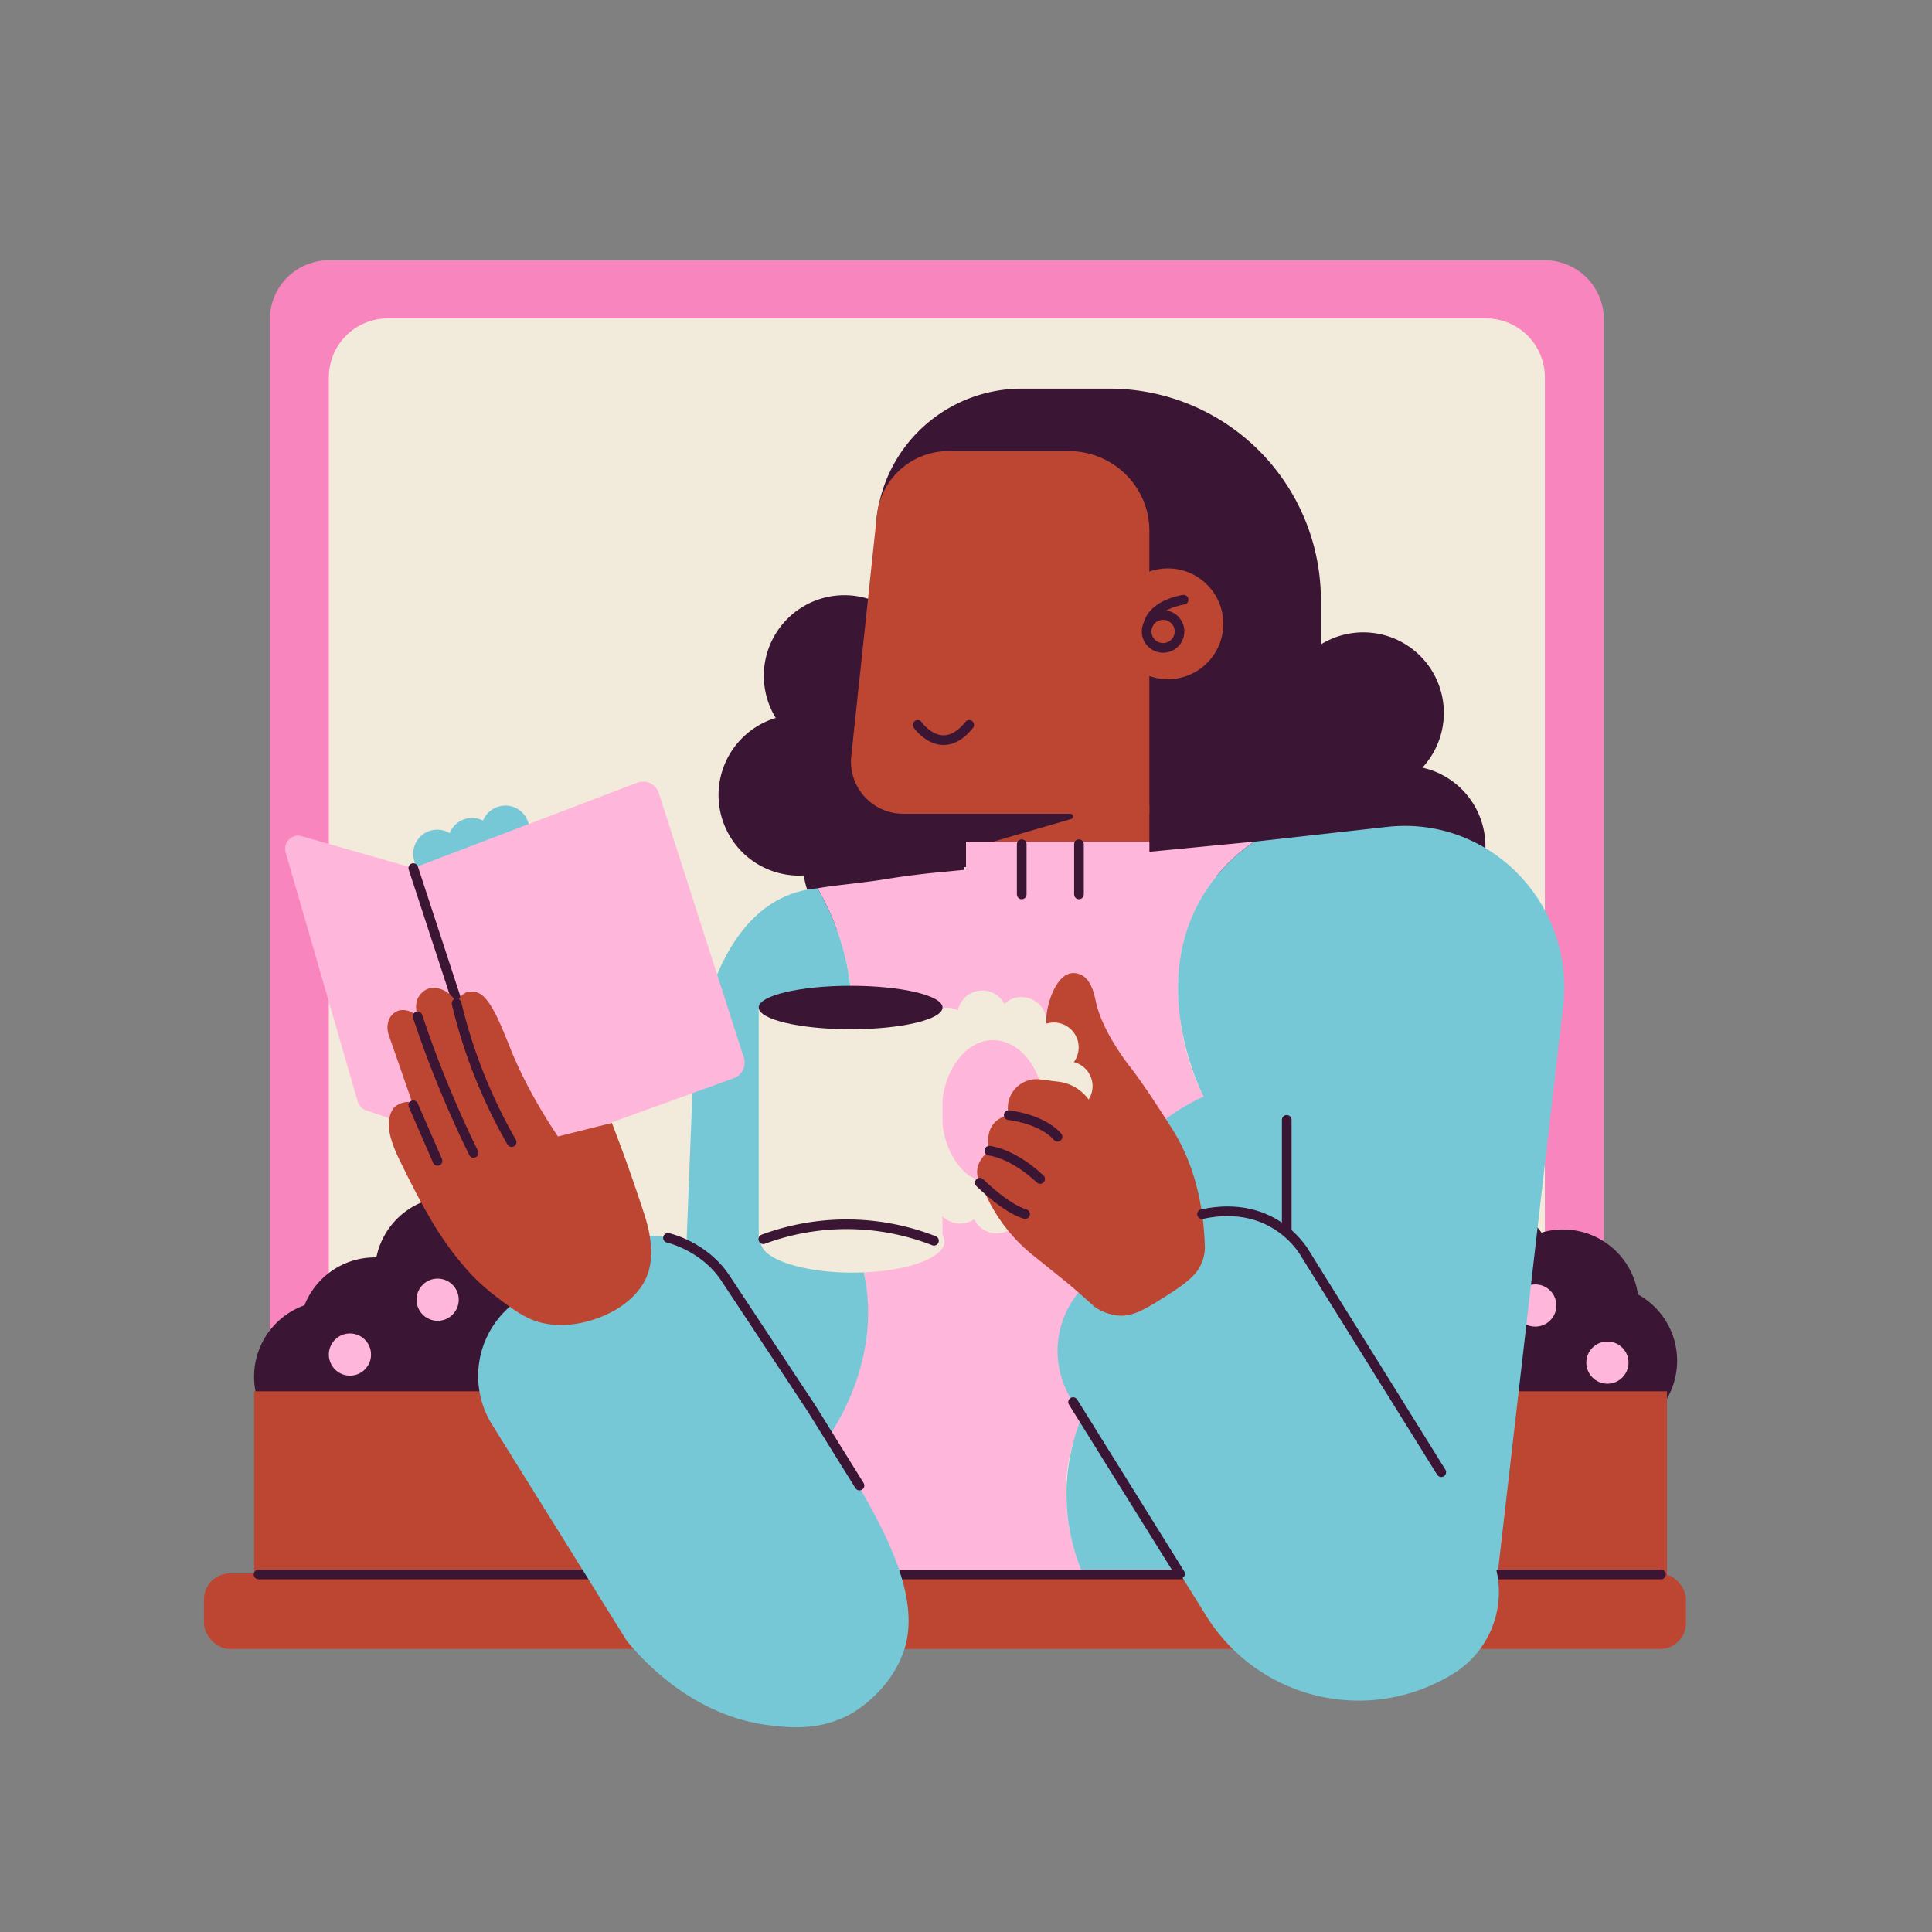 <svg id="Illustrations" xmlns="http://www.w3.org/2000/svg" viewBox="0 0 1000 1000"><rect x="0" y="0" width="1000" height="1000" fill="#808080" stroke="none"/><defs><style>.cls-1{fill:#f985bf;}.cls-2{fill:#f2eada;}.cls-3{fill:#3b1534;}.cls-4{fill:#77c8d6;}.cls-5{fill:#ffb6db;}.cls-6{fill:#bd4632;}.cls-7{fill:none;stroke:#3b1534;stroke-linecap:round;stroke-miterlimit:10;stroke-width:5px;}</style></defs><path class="cls-1" d="M830.13,814.93H139.7V165.25a30.51,30.51,0,0,1,30.51-30.51H799.62a30.51,30.51,0,0,1,30.51,30.51Z"/><path class="cls-2" d="M799.62,814.39H170.21V195.31a30.51,30.51,0,0,1,30.51-30.51H769.11a30.51,30.51,0,0,1,30.51,30.51Z"/><path class="cls-3" d="M313.92,656.93a39.15,39.15,0,0,0-48.42-20.61,39.19,39.19,0,0,0-70.69,14.51l-.77,0a39.19,39.19,0,0,0-36.45,24.79,39.19,39.19,0,1,0,42.66,62.68,39.16,39.16,0,0,0,60.18,7.05,39.2,39.2,0,0,0,45-10.53,38.41,38.41,0,0,0,5.29.37,39.19,39.19,0,0,0,3.21-78.24Z"/><path class="cls-3" d="M847.8,670a39.19,39.19,0,0,0-49.94-32A39.18,39.18,0,1,0,743,692.49,39.19,39.19,0,0,0,807.25,737,39.19,39.19,0,1,0,847.8,670Z"/><path class="cls-4" d="M261.53,417A12.43,12.43,0,0,0,250,424.76a12.43,12.43,0,0,0-17.25,6.48,12.32,12.32,0,0,0-6.4-1.79,12.45,12.45,0,1,0,11.56,17,12.41,12.41,0,0,0,17.93-6,12.44,12.44,0,1,0,5.68-23.5Z"/><path class="cls-3" d="M683.69,405.58H453.27V276.7a75.53,75.53,0,0,1,75.53-75.53h45.45A109.43,109.43,0,0,1,683.69,310.6Z"/><path class="cls-3" d="M736.21,397.34a41.69,41.69,0,0,0-54.62-62.4l-209.46-7.72a41.7,41.7,0,0,0-70.6,44.39,41.7,41.7,0,0,0,10.53,81.58c1.36.05,2.71,0,4-.05a41.7,41.7,0,0,0,82.95-4.33l190.42,7a41.7,41.7,0,1,0,46.74-58.49Z"/><path class="cls-5" d="M552.76,785.74c-1-8.09-2.47-21.88,2.58-38.48A85.16,85.16,0,0,1,572.83,716c-4.35-10.23-14.53-38-6.84-72,11-48.73,50.07-72.34,57-76.38a117.59,117.59,0,0,1-12-39.31c-1.41-11.76-4.14-37.53,10.69-63.25a90.63,90.63,0,0,1,27.5-29.42c-82,7.92-142.34,13.87-162.48,15.8-4.27.4-15.18,1.44-29.61,3.82-9.92,1.63-28.46,3.34-33.93,4.56a131.42,131.42,0,0,1,6.6,13,134.45,134.45,0,0,1,5.5,14.73,148.32,148.32,0,0,1,5,22.73c1.36,9.63,3.42,24.19.65,42.84-1.69,11.32-5.39,34.23-22.55,53.36-.37.42-.69.76-.89,1,7.61,6,20.9,16.94,28.21,44.34,13,48.62-17.05,93.06-20,96.38,4.28,8,15.13,33.15,10.21,66.19l124.47.18A106.75,106.75,0,0,1,552.76,785.74Z"/><rect class="cls-6" x="652.81" y="720.14" width="210.02" height="96.46"/><circle class="cls-5" cx="794.65" cy="675.73" r="10.92"/><path class="cls-4" d="M425.68,748.13c2.61-3.32,32.46-42.5,21.09-91.12a96.13,96.13,0,0,0-29.28-49.6c6.11-9.84,30.75-51.82,21.61-103.94a132.59,132.59,0,0,0-15.94-43.66,51.42,51.42,0,0,0-18.32,4.92c-40.46,19.48-45.76,87.59-46.19,94.2q-5,127.59-10,255.19l87.24.2A120.32,120.32,0,0,0,425.68,748.13Z"/><path class="cls-4" d="M717.89,428l-68.71,7.67A91.52,91.52,0,0,0,624.3,460.8C593,508.45,621.77,565.25,623,567.61c-8.83,3.95-30.66,15.21-44.39,40-24.36,44-.85,90.3,1.24,94.24a107.48,107.48,0,0,0-27.42,62.23,106,106,0,0,0,7.92,50.4l214.79.43,33.91-294C815.22,467.45,770.71,422.06,717.89,428Z"/><path class="cls-6" d="M594.9,421.19H467.65a27,27,0,0,1-27.06-29.6l13.29-125a37.31,37.31,0,0,1,37.31-33.11h61.9c23.09,0,41.81,18.45,41.81,41.2Z"/><circle class="cls-6" cx="604.51" cy="322.88" r="28.67"/><rect class="cls-6" x="500" y="416.44" width="94.9" height="24.62"/><rect class="cls-6" x="131.53" y="720.14" width="210.02" height="94.24"/><circle class="cls-7" cx="602.01" cy="326.84" r="8.51"/><path class="cls-7" d="M612.64,310.41S597,312.63,594.41,323"/><path class="cls-7" d="M475,375.21s12.39,17.77,26.66,0"/><path class="cls-3" d="M500,421.19h54a1.4,1.4,0,0,1,.39,2.74L500,439.74Z"/><rect class="cls-5" x="500" y="435.63" width="94.9" height="32.69"/><line class="cls-7" x1="528.84" y1="436.94" x2="528.84" y2="462.94"/><path class="cls-5" d="M379.79,558.07,263.33,600.23,213.92,449.32l115.86-44.19A8.58,8.58,0,0,1,341,410.52l44,136.86A8.58,8.58,0,0,1,379.79,558.07Z"/><path class="cls-5" d="M263.33,600.23l-73.88-25.56a6.79,6.79,0,0,1-4.3-4.52L147.86,441.23a6.78,6.78,0,0,1,8.38-8.41l57.68,16.5Z"/><line class="cls-7" x1="213.92" y1="449.32" x2="263.33" y2="600.23"/><line class="cls-7" x1="558.47" y1="436.94" x2="558.47" y2="462.94"/><line class="cls-7" x1="666.01" y1="579.63" x2="666.01" y2="644.21"/><rect class="cls-6" x="105.57" y="814.39" width="767.09" height="39.09" rx="13.4"/><line class="cls-7" x1="133.83" y1="814.93" x2="859.75" y2="814.93"/><path class="cls-4" d="M440.43,887.09c-15.91,8.75-31.34,7.19-41.55,6-39.74-4.57-65.77-33.27-74.36-43.66L254.69,737.38a47.55,47.55,0,0,1,15.21-65.5l40.31-25.12A47.55,47.55,0,0,1,375.72,662c20.35,32.64,43.5,63.49,62.74,96.83,14.38,24.93,39.3,64.62,29.67,94.72C461.16,875.33,441.83,886.32,440.43,887.09Z"/><path class="cls-6" d="M288.79,588.24a274.67,274.67,0,0,1-14.73-24.48A213,213,0,0,1,264,542.27c-5.35-13.32-10.68-26.83-17.23-28.63a8.77,8.77,0,0,0-5.8.19,9.82,9.82,0,0,0-3.55,3.37,10.69,10.69,0,0,0-1.1,2.15,13.67,13.67,0,0,0-4.53-5.5c-.93-.65-5.78-4-10.74-1.87a10.07,10.07,0,0,0-5.32,6.16,12.19,12.19,0,0,0-.31,4.23h0c.11.76.14,3.16.69,3.68-3.32-3.13-7.72-4.11-11-2.48a8.59,8.59,0,0,0-3.88,4.43,11.67,11.67,0,0,0,.12,8.08l12.51,36c-1.31-3.75-8.74-.45-10,1.3-6.24,8.44.22,21.56,4.18,29.57,4.66,9.44,9.44,18.91,14.81,28A161.72,161.72,0,0,0,244.25,660a109.89,109.89,0,0,0,13.51,11.87c5.17,3.93,11.28,8.58,17.3,11.08,9.8,4.07,21.16,3.44,31.15.39s19.61-8.69,25.64-17.26c7.71-11,5.58-25.36,1.71-37.35-.05-.17-.1-.33-.16-.5-6.88-21.23-13.56-38.87-16.69-47Z"/><path class="cls-7" d="M236.33,519.35a270.43,270.43,0,0,0,28.49,71.81"/><path class="cls-7" d="M216.12,526.05c4.73,14.15,10.34,29.09,17,44.59q5.88,13.68,12,26.1"/><line class="cls-7" x1="213.92" y1="572.06" x2="226.48" y2="600.88"/><circle class="cls-5" cx="831.99" cy="705.29" r="10.92"/><circle class="cls-5" cx="226.52" cy="672.73" r="10.92"/><circle class="cls-5" cx="181.13" cy="701.12" r="10.92"/><path class="cls-7" d="M345.73,640.71s19,4.19,30,21.26L420,728.91l24.87,40"/><path class="cls-4" d="M752.41,866.17h0a92.91,92.91,0,0,1-128-29.71L554.59,724.4a47.55,47.55,0,0,1,15.21-65.5l40.31-25.12A47.56,47.56,0,0,1,675.62,649L768.3,797.71A49.7,49.7,0,0,1,752.41,866.17Z"/><path class="cls-6" d="M566.65,676.47a25.85,25.85,0,0,0,11.68,4.41c8,.86,14.39-3.16,27.07-11.22,11.93-7.58,14.83-11.86,16.38-15.52a20.93,20.93,0,0,0,1.88-8.42c-.89-29.7-9.08-48.91-16.87-61.26-15.15-24-21.82-32.23-21.82-32.23s-14.54-18-17.83-34.1l-.06-.26c-1-4.83-2.83-11.34-7.87-13.46-10.76-4.54-16.39,12.23-17.37,19.91a42.08,42.08,0,0,0,1.09,16.3,44.4,44.4,0,0,0,3.62,9.1c1.59,3,5.52,6.39,6.5,9.45l22.42,70.18L545.84,658Z"/><path class="cls-2" d="M560.44,572.41a12.84,12.84,0,0,0-4.64-22.67,12.86,12.86,0,0,0-14.19-19.91c0-.31,0-.61,0-.92a12.86,12.86,0,0,0-21.75-9.29,12.85,12.85,0,0,0-24,3.3,12.85,12.85,0,0,0-13.52,21.7,69.11,69.11,0,0,0-7,30.93c0,14.66,4.2,28,11,37.68a12.86,12.86,0,0,0,17.93,17.83,12.84,12.84,0,0,0,24-2.15,12.82,12.82,0,0,0,19.22-14h0a12.84,12.84,0,0,0,10.32-20.51,12.84,12.84,0,0,0,2.54-22Zm-46.34-34c14.73,0,26.68,16.65,26.68,37.18,0,.76,0,1.52-.06,2.27l-.75,6.86a45.87,45.87,0,0,1-3.05,10.14,12.79,12.79,0,0,0-1.54,3.15,32.63,32.63,0,0,1-7.31,9.26,12.68,12.68,0,0,0-1.68,1.32,20.8,20.8,0,0,1-12.29,4.18,20,20,0,0,1-8.85-2.1,12.89,12.89,0,0,0-3.4-2c-8.57-6.19-14.44-18.65-14.44-33C487.41,555,499.36,538.37,514.1,538.37Z"/><path class="cls-6" d="M548.75,560l-10.41-1.29a14.86,14.86,0,0,0-16.33,18l.11.44s-13.72,2-10,18.4c0,0-10,6.95-4.94,16.54.73,1.39,1.48,2.77,2.13,4.21l.7,1.56a86.11,86.11,0,0,0,24.57,31.8l20.94,16.84,41.59-35.82-31.35-57.86a23.88,23.88,0,0,0-9-9.9A23.1,23.1,0,0,0,548.75,560Z"/><path class="cls-7" d="M512.08,595.6s11.67,1,26.3,14.63"/><path class="cls-7" d="M522.12,577.2s17.06,1.78,25.27,11.19"/><path class="cls-7" d="M507.14,612.14s13.05,13.1,23.45,16.27"/><path class="cls-2" d="M487.84,639.36V521.48H392.71V642.65h1c0,8.87,21.3,16.06,47.57,16.06s47.56-7.19,47.56-16.06A6.25,6.25,0,0,0,487.84,639.36Z"/><path class="cls-7" d="M746,762,675.62,649s-15.45-28.8-53.44-20.57"/><path class="cls-7" d="M555.42,725.72,610.8,814.6"/><ellipse class="cls-3" cx="440.28" cy="521.48" rx="47.57" ry="11.25"/><path class="cls-7" d="M395.07,641.42a124.13,124.13,0,0,1,88.35.79"/></svg>